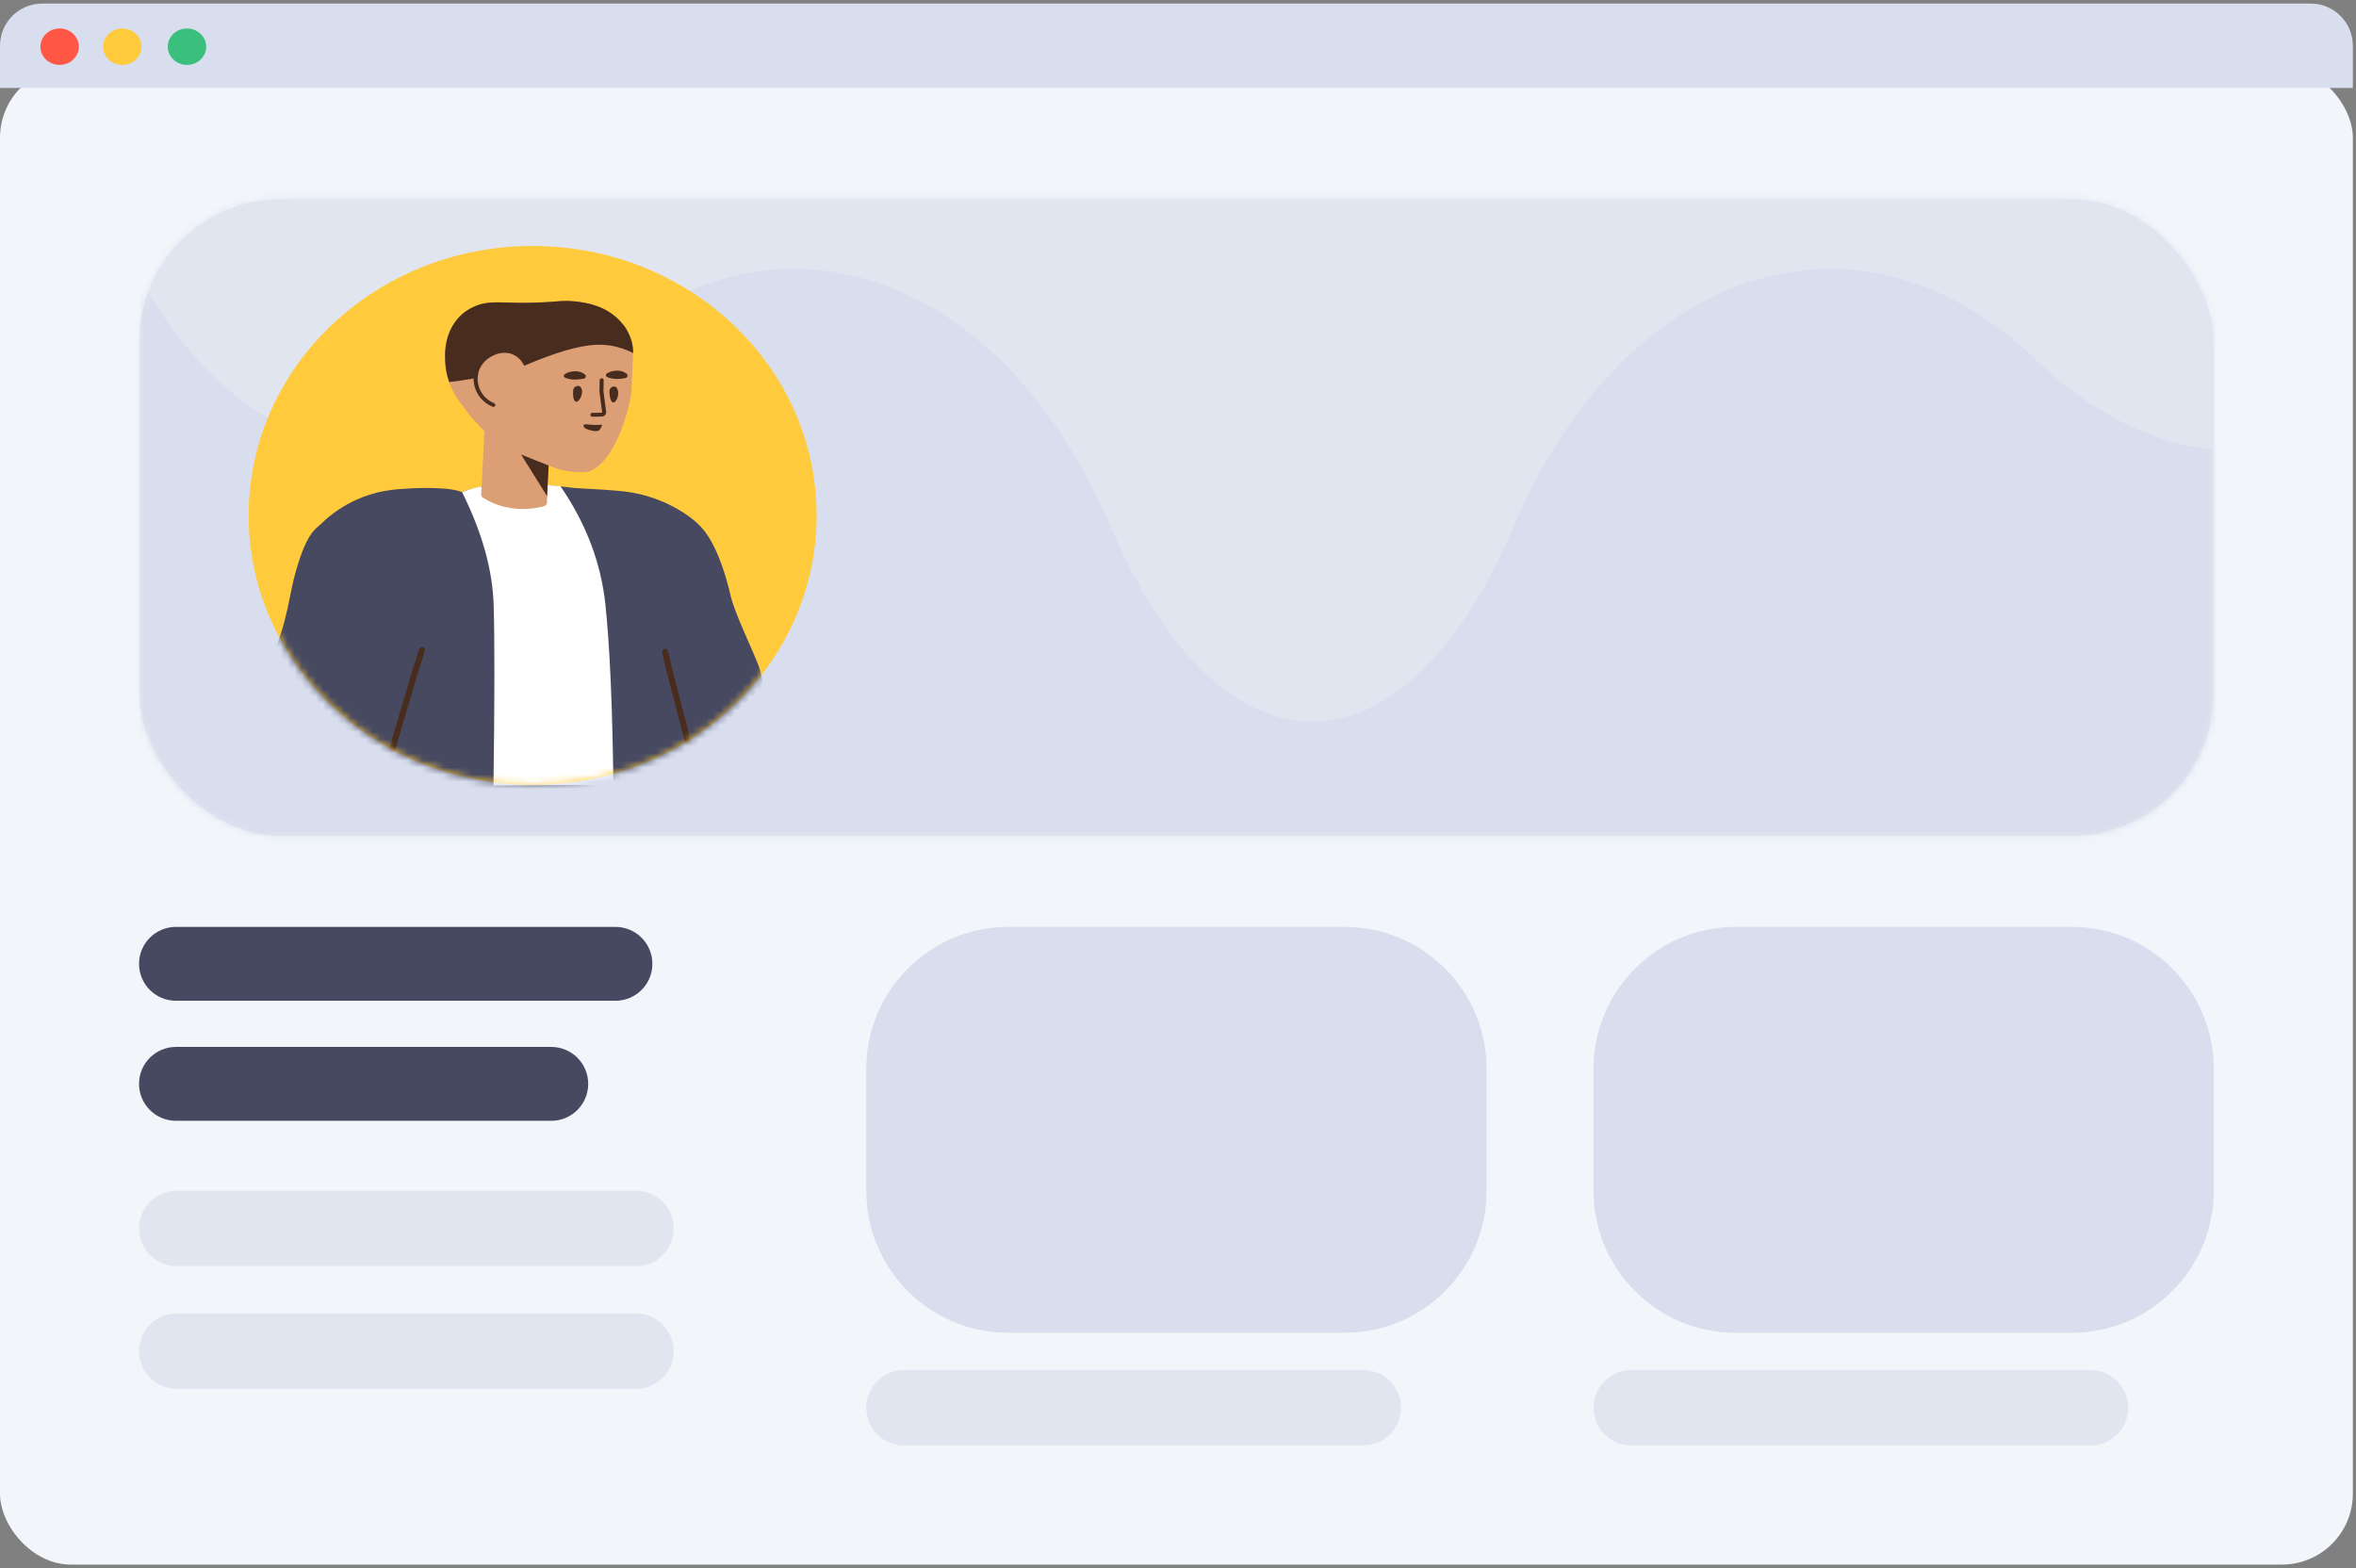 <?xml version="1.0" encoding="UTF-8"?>
<svg width="332px" height="221px" viewBox="0 0 332 221" version="1.1" xmlns="http://www.w3.org/2000/svg" xmlns:xlink="http://www.w3.org/1999/xlink">
    <rect x="0" y="0" width="332" height="221" fill="#808080" stroke="none"/>
    <!-- Generator: Sketch 62 (91390) - https://sketch.com -->
    <title>Group</title>
    <desc>Created with Sketch.</desc>
    <defs>
        <rect id="path-1" x="19.654" y="27.568" width="292.249" height="89.73" rx="20"></rect>
        <rect id="path-3" x="0" y="0" width="292.533" height="145.676" rx="6"></rect>
        <ellipse id="path-5" cx="40.02" cy="37.973" rx="40.02" ry="37.973"></ellipse>
    </defs>
    <g id="Rendered" stroke="none" stroke-width="1" fill="none" fill-rule="evenodd">
        <g id="Artboard" transform="translate(-51, -96)">
            <g id="Group" transform="translate(51, 96)">
                <g id="UI-/-Social-/-Page-/-1" transform="translate(0, 0.5)">
                    <g id="Page">
                        <g id="Browser" fill-rule="nonzero">
                            <rect id="Background" fill="#F2F6FB" x="0" y="8.919" width="331.557" height="211.081" rx="10"></rect>
                            <g id="Gallery-">
                                <path d="M291.966,130.128 C303.011,130.128 311.965,139.081 311.965,150.133 L311.965,167.321 C311.965,178.37 303.001,187.327 291.966,187.327 L244.553,187.327 C233.508,187.327 224.554,178.374 224.554,167.321 L224.554,150.133 C224.554,139.085 233.519,130.128 244.553,130.128 L291.966,130.128 Z M189.485,130.128 C200.53,130.128 209.484,139.081 209.484,150.133 L209.484,167.321 C209.484,178.37 200.52,187.327 189.485,187.327 L142.072,187.327 C131.027,187.327 122.073,178.374 122.073,167.321 L122.073,150.133 C122.073,139.085 131.037,130.128 142.072,130.128 L189.485,130.128 Z M325.608,0 C328.894,0 331.557,2.669 331.557,5.946 L331.557,11.892 L0,11.892 L0,5.946 C0,2.662 2.669,0 5.949,0 L325.608,0 Z" id="Combined-Shape" fill="#D8DEED"></path>
                                <ellipse id="Burron" fill="#FF5645" cx="8.403" cy="6.081" rx="2.706" ry="2.568"></ellipse>
                                <ellipse id="Burron" fill="#FFCB3D" cx="17.233" cy="6.081" rx="2.706" ry="2.568"></ellipse>
                                <ellipse id="Burron" fill="#3ABF7C" cx="26.348" cy="6.081" rx="2.706" ry="2.568"></ellipse>
                            </g>
                        </g>
                        <mask id="mask-2" fill="white">
                            <use xlink:href="#path-1"></use>
                        </mask>
                        <use id="Mask" fill="#E1E5F0" fill-rule="nonzero" xlink:href="#path-1"></use>
                        <g id="Graphics" mask="url(#mask-2)">
                            <g transform="translate(19.654, 16.486)" id="Graphics-">
                                <g>
                                    <g id="Graphic">
                                        <mask id="mask-4" fill="white">
                                            <use xlink:href="#path-3"></use>
                                        </mask>
                                        <use id="Mask" fill="#E1E5F0" fill-rule="nonzero" xlink:href="#path-3"></use>
                                        <g id="Group-3" mask="url(#mask-4)" fill="#D8DEED" fill-rule="nonzero">
                                            <g transform="translate(-4.958, 11.036)" id="completed">
                                                <path d="M0.262,149.622 L340.128,149.622 L340.128,0.06 C332.144,23.039 316.93,35.536 300.548,35.536 C291.083,35.536 281.231,31.367 272.152,22.636 C263.177,14.007 253.112,9.884 243.184,9.884 C225.693,9.882 208.623,22.669 198.647,46.114 C190.829,64.487 180.519,73.675 170.21,73.675 C159.901,73.675 149.589,64.487 141.766,46.108 C131.785,22.665 114.705,9.873 97.212,9.871 C87.281,9.871 77.219,13.991 68.242,22.623 C59.163,31.352 49.308,35.52 39.844,35.52 C23.46,35.52 8.247,23.026 0.262,0.045 L0.262,149.622 Z"></path>
                                            </g>
                                        </g>
                                    </g>
                                </g>
                            </g>
                        </g>
                        <g id="Userpic" mask="url(#mask-2)">
                            <g transform="translate(35.036, 33.99)" id="User">
                                <g transform="translate(0, 0.172)">
                                    <mask id="mask-6" fill="white">
                                        <use xlink:href="#path-5"></use>
                                    </mask>
                                    <use id="Oval" fill="#FFCB3D" fill-rule="nonzero" xlink:href="#path-5"></use>
                                    <g id="Body" mask="url(#mask-6)">
                                        <g transform="translate(36.823, 48.294) scale(-1, 1) rotate(1) translate(-36.823, -48.294) translate(-0.349, 7.213)">
                                            <polyline id="Path" fill="#BF865F" fill-rule="nonzero" points="0.864 80.439 14.878 80.128 14.878 64.466 3.712 63.196 2.943 66.655"></polyline>
                                            <path d="M43.691,27.369 L43.818,27.314 C45.953,26.439 51.656,26.722 51.71,26.748 C53.79,26.802 57.434,27.115 61.279,29.628 C61.849,30.006 62.703,30.601 63.586,31.466 C64.355,32.196 65.813,32.597 67.636,39.326 C68.291,41.705 69.084,47.644 71.875,51.655 C72.435,52.46 73.207,55.705 74.191,61.39 C67.848,62.18 63.015,62.774 59.694,63.172 C60.514,69.191 60.559,74.219 59.997,77.493 C60.485,79.475 60.644,80.655 60.473,81.034 C51.041,81.25 45.423,81.385 43.619,81.439 C39.175,81.574 27.009,82.651 15.681,81.872 C12.832,79.304 12.97,70.601 12.97,70.601 C13.033,68.888 13.096,67.259 13.159,65.711 C7.812,64.625 3.495,63.402 0.207,62.042 C1.29,56.613 2.003,53.43 2.345,52.493 C3.342,49.817 5.555,45.103 6.079,42.678 C7.7,35.17 9.865,33.034 10.634,32.304 C11.517,31.439 15.207,28.419 20.808,27.669 C22.036,27.505 24.434,27.297 28.002,27.044 C29.577,26.786 31.079,26.671 32.367,26.574 C36.088,26.313 39.985,26.032 43.691,27.369 Z" id="Shirt" fill="#474961" fill-rule="nonzero"></path>
                                            <path d="M43.668,27.384 C40.956,33.089 39.569,38.41 39.507,43.347 C39.445,48.284 39.601,56.765 39.975,68.789 L23.079,68.971 C23.017,57.974 23.243,49.52 23.756,43.608 C24.27,37.696 26.287,32.082 29.808,26.767 C34.186,26.306 37.314,26.175 39.195,26.372 C41.075,26.57 42.566,26.907 43.668,27.384 Z" id="T-shirt" fill="#FFFFFF" fill-rule="evenodd"></path>
                                            <path d="M30.011,0.614 C30.267,0.641 31.178,0.749 32.489,0.83 C33.201,0.884 33.771,0.884 34.112,0.911 C38.357,1.073 40.037,0.587 42.173,1.668 C42.572,1.857 43.484,2.344 44.281,3.289 C46.531,5.965 45.99,9.425 45.848,10.452 C45.335,13.533 43.455,15.425 42.886,16.208 C42.205,17.16 41.058,18.324 40.244,19.108 L40.55,27.994 C40.55,28.191 40.464,28.388 40.293,28.473 C39.553,28.923 38.499,29.43 37.189,29.711 C34.824,30.246 32.802,29.852 31.663,29.514 C31.435,29.458 31.264,29.233 31.264,29.008 L31.146,23.771 C29.653,24.298 29.736,24.245 29.59,24.291 C27.796,24.724 26.258,24.67 25.973,24.616 C24.947,24.535 23.865,23.724 22.896,22.345 C21.586,20.507 20.418,17.643 19.792,14.21 C19.7,13.821 19.664,13.432 19.638,13.043 L19.621,12.751 L19.507,7.913 C19.478,6.832 19.763,5.778 20.304,4.778 C20.532,4.345 20.76,3.994 21.045,3.697 C22.736,1.638 25.177,0.902 27.168,0.677 L27.267,0.666 C28.336,0.536 29.31,0.542 30.011,0.614 Z" id="Skin" fill="#DB9E75" fill-rule="nonzero" transform="translate(32.756, 15.269) rotate(-2) translate(-32.756, -15.269) "></path>
                                            <path d="M15.472,49.933 L15.557,49.944 C15.786,49.997 15.936,50.219 15.892,50.44 C15.479,52.521 12.849,63.421 11.93,67.002 C11.874,67.22 11.646,67.344 11.42,67.279 C11.194,67.214 11.056,66.985 11.112,66.768 C12.027,63.201 14.655,52.31 15.064,50.248 C15.097,50.082 15.229,49.964 15.39,49.938 L15.472,49.933 Z M50.119,49.362 C50.836,51.358 54.196,62.056 55.253,65.599 C55.317,65.814 55.185,66.038 54.958,66.099 C54.731,66.16 54.495,66.035 54.43,65.82 C53.378,62.29 50.021,51.602 49.31,49.624 C49.234,49.412 49.353,49.182 49.576,49.109 C49.8,49.037 50.042,49.15 50.119,49.362 Z M35.271,22.214 L31.71,28.147 L31.41,23.837 L35.271,22.214 Z M25.413,18.183 C25.925,18.139 26.262,18.02 26.383,18.205 C26.414,18.258 26.388,18.34 26.39,18.394 C26.316,18.694 25.837,18.845 25.64,18.906 C25.358,18.996 24.457,19.297 24.129,18.902 C23.981,18.744 23.761,18.211 23.761,18.211 C23.761,18.211 24.504,18.267 25.413,18.183 Z M23.725,11.668 C23.882,11.663 24.014,11.779 24.019,11.928 L24.019,11.928 L24.075,13.522 L24.073,13.56 L23.747,16.472 C23.746,16.477 23.773,16.507 23.774,16.508 L23.774,16.508 L23.866,16.512 C24.334,16.529 24.621,16.532 25.12,16.514 C25.277,16.509 25.409,16.625 25.414,16.775 C25.419,16.924 25.296,17.049 25.139,17.055 C24.623,17.073 24.323,17.07 23.841,17.052 C23.795,17.05 23.795,17.05 23.724,17.046 C23.397,17.006 23.138,16.716 23.181,16.409 L23.181,16.409 L23.505,13.523 L23.45,11.948 C23.445,11.799 23.568,11.674 23.725,11.668 Z M22.009,12.859 L22.084,12.862 C22.428,12.904 22.666,13.193 22.677,13.518 C22.665,13.978 22.606,14.737 22.331,15.017 C21.861,15.439 21.187,14.11 21.528,13.26 C21.629,12.983 21.771,12.885 21.937,12.864 L22.009,12.859 Z M27.095,12.687 C27.436,12.675 27.73,12.935 27.77,13.259 C27.815,13.717 27.841,14.473 27.568,14.807 C27.157,15.281 26.314,14.013 26.569,13.138 C26.67,12.783 26.867,12.695 27.095,12.687 Z" id="Combined-Shape" fill="#482D1F" fill-rule="nonzero"></path>
                                            <path d="M29.479,0.689 C29.736,0.707 30.651,0.783 31.963,0.818 C32.677,0.847 33.246,0.828 33.589,0.843 C37.836,0.857 39.498,0.312 41.671,1.318 C42.076,1.493 43.004,1.947 43.834,2.865 C46.177,5.46 45.757,8.936 45.65,9.968 C45.562,10.641 45.408,11.259 45.214,11.824 C44.029,11.709 42.699,11.535 41.224,11.302 C41.174,10.612 40.934,9.924 40.45,9.328 C39.494,8.143 37.761,7.524 36.411,8.002 C35.651,8.27 35.16,8.855 35.105,8.911 C34.892,9.183 34.73,9.459 34.607,9.713 C30.286,7.941 26.93,7.015 24.538,6.935 C22.831,6.878 21.176,7.237 19.572,8.011 L19.23,8.183 L19.226,8.056 C19.217,7.077 19.464,6.114 19.924,5.189 C20.137,4.749 20.352,4.39 20.626,4.083 C22.244,1.966 24.658,1.145 26.64,0.851 L26.739,0.836 C27.803,0.669 28.776,0.641 29.479,0.689 Z M22.598,11.641 C21.837,11.884 20.922,11.808 20.376,11.692 C20.09,11.648 19.992,11.3 20.185,11.103 C20.433,10.878 20.881,10.646 21.451,10.627 C22.618,10.586 23.896,11.271 22.598,11.641 Z M28.525,11.624 C27.708,11.895 26.82,11.764 26.247,11.676 C25.961,11.632 25.863,11.284 26.084,11.087 C26.333,10.862 26.781,10.63 27.378,10.609 C28.546,10.568 29.824,11.281 28.525,11.624 Z" id="Hair" fill="#482D1F" fill-rule="nonzero"></path>
                                            <path d="M41.213,10.811 C41.343,11.603 41.193,12.465 40.814,13.158 C40.354,14.032 39.706,14.508 38.868,14.875 C38.726,14.938 38.663,15.098 38.729,15.234 C38.795,15.369 38.964,15.428 39.107,15.366 C39.475,15.205 39.767,15.049 40.106,14.8 C40.604,14.434 41.021,13.974 41.322,13.404 C41.754,12.612 41.925,11.633 41.776,10.727 C41.751,10.58 41.606,10.479 41.45,10.502 C41.295,10.525 41.189,10.663 41.213,10.811 Z" id="Path" fill="#482D1F" fill-rule="nonzero" transform="translate(40.266, 12.945) rotate(-2) translate(-40.266, -12.945) "></path>
                                        </g>
                                    </g>
                                </g>
                            </g>
                        </g>
                        <g id="Text" mask="url(#mask-2)">
                            <g transform="translate(19.53, 167.179)"></g>
                        </g>
                        <g id="Text" mask="url(#mask-2)">
                            <g transform="translate(224.554, 194.477)"></g>
                        </g>
                        <g id="Text" mask="url(#mask-2)">
                            <g transform="translate(19.592, 130.128)"></g>
                        </g>
                        <g id="Image" mask="url(#mask-2)">
                            <g transform="translate(122.073, 130.128)">
                                <g>
                                    <g id="Image-1">
                                        <g id="Picture"></g>
                                        <g id="Icons-/-Mountains" transform="translate(22.342, 15.007)"></g>
                                    </g>
                                </g>
                            </g>
                        </g>
                        <path d="M192.108,192.575 C195.045,192.575 197.427,194.956 197.427,197.894 C197.427,200.832 195.045,203.214 192.108,203.214 L127.393,203.214 C124.455,203.214 122.073,200.832 122.073,197.894 C122.073,194.956 124.455,192.575 127.393,192.575 L192.108,192.575 Z M294.589,192.575 C297.527,192.575 299.908,194.956 299.908,197.894 C299.908,200.832 297.527,203.214 294.589,203.214 L229.874,203.214 C226.936,203.214 224.554,200.832 224.554,197.894 C224.554,194.956 226.936,192.575 229.874,192.575 L294.589,192.575 Z M89.626,184.596 C92.564,184.596 94.946,186.977 94.946,189.915 C94.946,192.853 92.564,195.235 89.626,195.235 L24.912,195.235 C21.974,195.235 19.592,192.853 19.592,189.915 C19.592,186.977 21.974,184.596 24.912,184.596 L89.626,184.596 Z M89.626,167.307 C92.564,167.307 94.946,169.689 94.946,172.627 C94.946,175.565 92.564,177.946 89.626,177.946 L24.912,177.946 C21.974,177.946 19.592,175.565 19.592,172.627 C19.592,169.689 21.974,167.307 24.912,167.307 L89.626,167.307 Z" id="Combined-Shape" fill="#E1E5F0" fill-rule="nonzero"></path>
                        <path d="M77.684,147.044 C80.559,147.044 82.889,149.375 82.889,152.249 C82.889,155.124 80.559,157.455 77.684,157.455 L24.797,157.455 C21.922,157.455 19.592,155.124 19.592,152.249 C19.592,149.375 21.922,147.044 24.797,147.044 L77.684,147.044 Z M86.727,130.128 C89.601,130.128 91.932,132.458 91.932,135.333 C91.932,138.208 89.601,140.538 86.727,140.538 L24.797,140.538 C21.922,140.538 19.592,138.208 19.592,135.333 C19.592,132.458 21.922,130.128 24.797,130.128 L86.727,130.128 Z" id="Text" fill="#474961" fill-rule="nonzero"></path>
                    </g>
                </g>
            </g>
        </g>
    </g>
</svg>